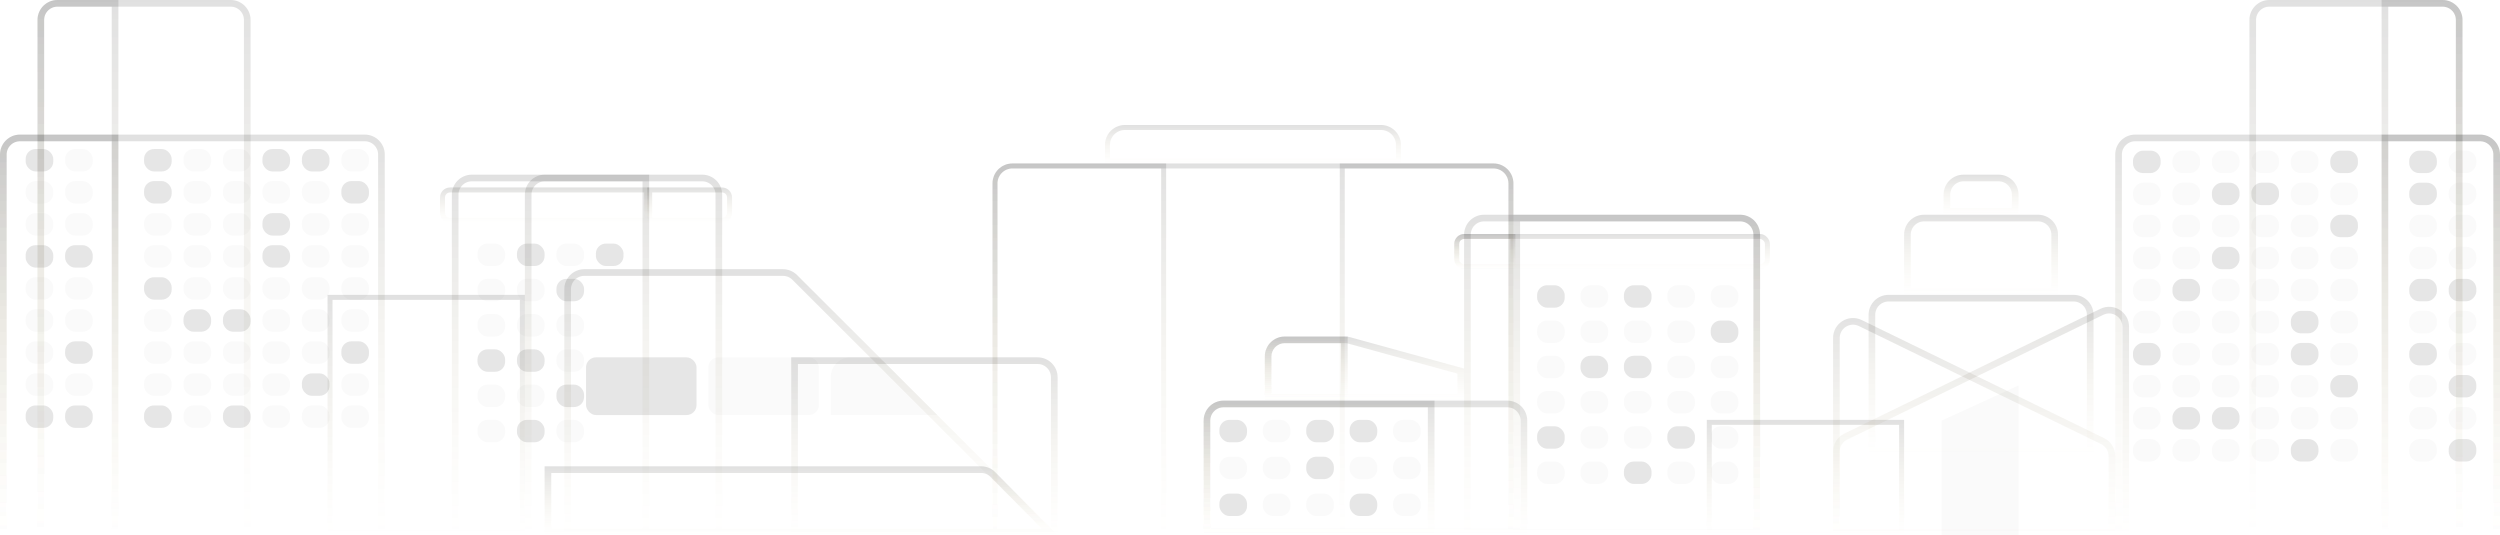 <svg width="752" height="161" viewBox="0 0 752 161" fill="none" xmlns="http://www.w3.org/2000/svg">
<rect x="99.276" y="89.445" width="57.853" height="70.805" stroke="url(#paint0_linear_36_289)" stroke-width="1.5"/>
<rect x="514.152" y="127.043" width="57.853" height="33.207" stroke="url(#paint1_linear_36_289)" stroke-width="1.5"/>
<path d="M739.723 6C739.723 3.239 737.484 1 734.723 1H682.622C679.86 1 677.622 3.239 677.622 6V160H739.723V6Z" stroke="url(#paint2_linear_36_289)" stroke-width="2"/>
<path d="M739.723 6C739.723 3.239 737.484 1 734.723 1H717.388V160H739.723V6Z" stroke="url(#paint3_linear_36_289)" stroke-width="2"/>
<path d="M751 46.491C751 43.73 748.761 41.491 746 41.491H642.262C639.501 41.491 637.262 43.73 637.262 46.491V160H751V46.491Z" stroke="url(#paint4_linear_36_289)" stroke-width="2"/>
<path d="M751 46.491C751 43.73 748.761 41.491 746 41.491H717.388V160H751V46.491Z" stroke="url(#paint5_linear_36_289)" stroke-width="2"/>
<rect width="8.309" height="6.748" rx="3" transform="matrix(-1 0 0 1 709.266 45.311)" fill="#2B2B2B" fill-opacity="0.12"/>
<rect width="8.309" height="6.748" rx="3" transform="matrix(-1 0 0 1 697.395 45.311)" fill="black" fill-opacity="0.02"/>
<rect width="8.309" height="6.748" rx="3" transform="matrix(-1 0 0 1 685.525 45.311)" fill="black" fill-opacity="0.02"/>
<rect width="8.309" height="6.748" rx="3" transform="matrix(-1 0 0 1 673.654 45.311)" fill="black" fill-opacity="0.02"/>
<rect width="8.309" height="6.748" rx="3" transform="matrix(-1 0 0 1 661.784 45.311)" fill="black" fill-opacity="0.02"/>
<rect width="8.309" height="6.748" rx="3" transform="matrix(-1 0 0 1 649.913 45.311)" fill="#2B2B2B" fill-opacity="0.12"/>
<rect width="8.309" height="6.748" rx="3" transform="matrix(-1 0 0 1 709.266 54.952)" fill="black" fill-opacity="0.02"/>
<rect width="8.309" height="6.748" rx="3" transform="matrix(-1 0 0 1 697.395 54.952)" fill="black" fill-opacity="0.02"/>
<rect width="8.309" height="6.748" rx="3" transform="matrix(-1 0 0 1 685.525 54.952)" fill="#2B2B2B" fill-opacity="0.12"/>
<rect width="8.309" height="6.748" rx="3" transform="matrix(-1 0 0 1 673.654 54.952)" fill="#2B2B2B" fill-opacity="0.12"/>
<rect width="8.309" height="6.748" rx="3" transform="matrix(-1 0 0 1 661.784 54.952)" fill="black" fill-opacity="0.02"/>
<rect width="8.309" height="6.748" rx="3" transform="matrix(-1 0 0 1 649.913 54.952)" fill="black" fill-opacity="0.02"/>
<rect width="8.309" height="6.748" rx="3" transform="matrix(-1 0 0 1 709.266 64.593)" fill="#2B2B2B" fill-opacity="0.12"/>
<rect width="8.309" height="6.748" rx="3" transform="matrix(-1 0 0 1 697.395 64.593)" fill="black" fill-opacity="0.02"/>
<rect width="8.309" height="6.748" rx="3" transform="matrix(-1 0 0 1 685.525 64.593)" fill="black" fill-opacity="0.02"/>
<rect width="8.309" height="6.748" rx="3" transform="matrix(-1 0 0 1 673.654 64.593)" fill="black" fill-opacity="0.02"/>
<rect width="8.309" height="6.748" rx="3" transform="matrix(-1 0 0 1 661.784 64.593)" fill="black" fill-opacity="0.02"/>
<rect width="8.309" height="6.748" rx="3" transform="matrix(-1 0 0 1 649.913 64.593)" fill="black" fill-opacity="0.02"/>
<rect width="8.309" height="6.748" rx="3" transform="matrix(-1 0 0 1 709.266 74.234)" fill="black" fill-opacity="0.02"/>
<rect width="8.309" height="6.748" rx="3" transform="matrix(-1 0 0 1 697.395 74.234)" fill="black" fill-opacity="0.02"/>
<rect width="8.309" height="6.748" rx="3" transform="matrix(-1 0 0 1 685.525 74.234)" fill="black" fill-opacity="0.02"/>
<rect width="8.309" height="6.748" rx="3" transform="matrix(-1 0 0 1 673.654 74.234)" fill="#2B2B2B" fill-opacity="0.12"/>
<rect width="8.309" height="6.748" rx="3" transform="matrix(-1 0 0 1 661.784 74.234)" fill="black" fill-opacity="0.02"/>
<rect width="8.309" height="6.748" rx="3" transform="matrix(-1 0 0 1 649.913 74.234)" fill="black" fill-opacity="0.02"/>
<rect width="8.309" height="6.748" rx="3" transform="matrix(-1 0 0 1 709.266 83.874)" fill="black" fill-opacity="0.02"/>
<rect width="8.309" height="6.748" rx="3" transform="matrix(-1 0 0 1 697.395 83.874)" fill="black" fill-opacity="0.02"/>
<rect width="8.309" height="6.748" rx="3" transform="matrix(-1 0 0 1 685.525 83.874)" fill="black" fill-opacity="0.02"/>
<rect width="8.309" height="6.748" rx="3" transform="matrix(-1 0 0 1 673.654 83.874)" fill="black" fill-opacity="0.02"/>
<rect width="8.309" height="6.748" rx="3" transform="matrix(-1 0 0 1 661.784 83.874)" fill="#2B2B2B" fill-opacity="0.12"/>
<rect width="8.309" height="6.748" rx="3" transform="matrix(-1 0 0 1 649.913 83.874)" fill="black" fill-opacity="0.02"/>
<rect width="8.309" height="6.748" rx="3" transform="matrix(-1 0 0 1 709.266 93.515)" fill="black" fill-opacity="0.02"/>
<rect width="8.309" height="6.748" rx="3" transform="matrix(-1 0 0 1 697.395 93.515)" fill="#2B2B2B" fill-opacity="0.12"/>
<rect width="8.309" height="6.748" rx="3" transform="matrix(-1 0 0 1 685.525 93.515)" fill="black" fill-opacity="0.02"/>
<rect width="8.309" height="6.748" rx="3" transform="matrix(-1 0 0 1 673.654 93.515)" fill="black" fill-opacity="0.02"/>
<rect width="8.309" height="6.748" rx="3" transform="matrix(-1 0 0 1 661.784 93.515)" fill="black" fill-opacity="0.02"/>
<rect width="8.309" height="6.748" rx="3" transform="matrix(-1 0 0 1 649.913 93.515)" fill="black" fill-opacity="0.02"/>
<rect width="8.309" height="6.748" rx="3" transform="matrix(-1 0 0 1 709.266 103.156)" fill="black" fill-opacity="0.02"/>
<rect width="8.309" height="6.748" rx="3" transform="matrix(-1 0 0 1 697.395 103.156)" fill="#2B2B2B" fill-opacity="0.12"/>
<rect width="8.309" height="6.748" rx="3" transform="matrix(-1 0 0 1 685.525 103.156)" fill="black" fill-opacity="0.02"/>
<rect width="8.309" height="6.748" rx="3" transform="matrix(-1 0 0 1 673.654 103.156)" fill="black" fill-opacity="0.02"/>
<rect width="8.309" height="6.748" rx="3" transform="matrix(-1 0 0 1 661.784 103.156)" fill="black" fill-opacity="0.02"/>
<rect width="8.309" height="6.748" rx="3" transform="matrix(-1 0 0 1 649.913 103.156)" fill="#2B2B2B" fill-opacity="0.12"/>
<rect width="8.309" height="6.748" rx="3" transform="matrix(-1 0 0 1 709.266 112.796)" fill="#2B2B2B" fill-opacity="0.12"/>
<rect width="8.309" height="6.748" rx="3" transform="matrix(-1 0 0 1 697.395 112.796)" fill="black" fill-opacity="0.02"/>
<rect width="8.309" height="6.748" rx="3" transform="matrix(-1 0 0 1 685.525 112.796)" fill="black" fill-opacity="0.02"/>
<rect width="8.309" height="6.748" rx="3" transform="matrix(-1 0 0 1 673.654 112.796)" fill="black" fill-opacity="0.02"/>
<rect width="8.309" height="6.748" rx="3" transform="matrix(-1 0 0 1 661.784 112.796)" fill="black" fill-opacity="0.02"/>
<rect width="8.309" height="6.748" rx="3" transform="matrix(-1 0 0 1 649.913 112.796)" fill="black" fill-opacity="0.02"/>
<rect width="8.309" height="6.748" rx="3" transform="matrix(-1 0 0 1 709.266 122.437)" fill="black" fill-opacity="0.02"/>
<rect width="8.309" height="6.748" rx="3" transform="matrix(-1 0 0 1 697.395 122.437)" fill="black" fill-opacity="0.02"/>
<rect width="8.309" height="6.748" rx="3" transform="matrix(-1 0 0 1 685.525 122.437)" fill="black" fill-opacity="0.02"/>
<rect width="8.309" height="6.748" rx="3" transform="matrix(-1 0 0 1 673.654 122.437)" fill="#2B2B2B" fill-opacity="0.12"/>
<rect width="8.309" height="6.748" rx="3" transform="matrix(-1 0 0 1 661.784 122.437)" fill="#2B2B2B" fill-opacity="0.12"/>
<rect width="8.309" height="6.748" rx="3" transform="matrix(-1 0 0 1 649.913 122.437)" fill="black" fill-opacity="0.02"/>
<rect width="8.309" height="6.748" rx="3" transform="matrix(-1 0 0 1 709.266 132.078)" fill="black" fill-opacity="0.02"/>
<rect width="8.309" height="6.748" rx="3" transform="matrix(-1 0 0 1 697.395 132.078)" fill="#2B2B2B" fill-opacity="0.12"/>
<rect width="8.309" height="6.748" rx="3" transform="matrix(-1 0 0 1 685.525 132.078)" fill="black" fill-opacity="0.02"/>
<rect width="8.309" height="6.748" rx="3" transform="matrix(-1 0 0 1 673.654 132.078)" fill="black" fill-opacity="0.02"/>
<rect width="8.309" height="6.748" rx="3" transform="matrix(-1 0 0 1 661.784 132.078)" fill="black" fill-opacity="0.02"/>
<rect width="8.309" height="6.748" rx="3" transform="matrix(-1 0 0 1 649.913 132.078)" fill="black" fill-opacity="0.02"/>
<rect width="8.309" height="6.748" rx="3" transform="matrix(-1 0 0 1 744.877 132.078)" fill="#2B2B2B" fill-opacity="0.12"/>
<rect width="8.309" height="6.748" rx="3" transform="matrix(-1 0 0 1 733.007 132.078)" fill="black" fill-opacity="0.02"/>
<rect width="8.309" height="6.748" rx="3" transform="matrix(-1 0 0 1 744.877 122.437)" fill="black" fill-opacity="0.02"/>
<rect width="8.309" height="6.748" rx="3" transform="matrix(-1 0 0 1 733.007 122.437)" fill="black" fill-opacity="0.02"/>
<rect width="8.309" height="6.748" rx="3" transform="matrix(-1 0 0 1 744.877 112.796)" fill="#2B2B2B" fill-opacity="0.12"/>
<rect width="8.309" height="6.748" rx="3" transform="matrix(-1 0 0 1 733.007 112.796)" fill="black" fill-opacity="0.02"/>
<rect width="8.309" height="6.748" rx="3" transform="matrix(-1 0 0 1 744.877 103.156)" fill="black" fill-opacity="0.02"/>
<rect width="8.309" height="6.748" rx="3" transform="matrix(-1 0 0 1 733.007 103.156)" fill="#2B2B2B" fill-opacity="0.12"/>
<rect width="8.309" height="6.748" rx="3" transform="matrix(-1 0 0 1 744.877 93.515)" fill="black" fill-opacity="0.02"/>
<rect width="8.309" height="6.748" rx="3" transform="matrix(-1 0 0 1 733.007 93.515)" fill="black" fill-opacity="0.02"/>
<rect width="8.309" height="6.748" rx="3" transform="matrix(-1 0 0 1 744.877 83.874)" fill="#2B2B2B" fill-opacity="0.12"/>
<rect width="8.309" height="6.748" rx="3" transform="matrix(-1 0 0 1 733.007 83.874)" fill="#2B2B2B" fill-opacity="0.12"/>
<rect width="8.309" height="6.748" rx="3" transform="matrix(-1 0 0 1 744.877 74.234)" fill="black" fill-opacity="0.02"/>
<rect width="8.309" height="6.748" rx="3" transform="matrix(-1 0 0 1 733.007 74.234)" fill="black" fill-opacity="0.02"/>
<rect width="8.309" height="6.748" rx="3" transform="matrix(-1 0 0 1 744.877 64.593)" fill="black" fill-opacity="0.02"/>
<rect width="8.309" height="6.748" rx="3" transform="matrix(-1 0 0 1 733.007 64.593)" fill="black" fill-opacity="0.02"/>
<rect width="8.309" height="6.748" rx="3" transform="matrix(-1 0 0 1 744.877 54.952)" fill="black" fill-opacity="0.02"/>
<rect width="8.309" height="6.748" rx="3" transform="matrix(-1 0 0 1 733.007 54.952)" fill="#2B2B2B" fill-opacity="0.12"/>
<rect width="8.309" height="6.748" rx="3" transform="matrix(-1 0 0 1 744.877 45.311)" fill="black" fill-opacity="0.02"/>
<rect width="8.309" height="6.748" rx="3" transform="matrix(-1 0 0 1 733.007 45.311)" fill="#2B2B2B" fill-opacity="0.12"/>
<path d="M158.878 58.542C158.878 55.781 161.117 53.542 163.878 53.542H211.231C213.993 53.542 216.231 55.781 216.231 58.542V160H158.878V58.542Z" stroke="url(#paint6_linear_36_289)" stroke-width="2"/>
<path d="M136.918 58.542C136.918 55.781 139.156 53.542 141.918 53.542H194.271V160H136.918V58.542Z" stroke="url(#paint7_linear_36_289)" stroke-width="2"/>
<path d="M133.107 59.398C133.107 58.156 134.114 57.148 135.357 57.148H194.521V66.253H135.357C134.114 66.253 133.107 65.246 133.107 64.003V59.398Z" stroke="url(#paint8_linear_36_289)" stroke-width="1.5"/>
<path d="M219.449 59.398C219.449 58.156 218.441 57.148 217.199 57.148H195.427V66.253H217.199C218.441 66.253 219.449 65.246 219.449 64.003V59.398Z" stroke="url(#paint9_linear_36_289)" stroke-width="1.5"/>
<rect x="143.634" y="73.269" width="8.309" height="6.748" rx="3" fill="black" fill-opacity="0.02"/>
<rect x="155.504" y="73.269" width="8.309" height="6.748" rx="3" fill="#2B2B2B" fill-opacity="0.12"/>
<rect x="167.375" y="73.269" width="8.309" height="6.748" rx="3" fill="black" fill-opacity="0.02"/>
<rect x="179.245" y="73.269" width="8.309" height="6.748" rx="3" fill="#2B2B2B" fill-opacity="0.12"/>
<rect x="143.634" y="83.874" width="8.309" height="6.748" rx="3" fill="black" fill-opacity="0.02"/>
<rect x="155.504" y="83.874" width="8.309" height="6.748" rx="3" fill="black" fill-opacity="0.02"/>
<rect x="167.375" y="83.874" width="8.309" height="6.748" rx="3" fill="#2B2B2B" fill-opacity="0.12"/>
<rect x="143.634" y="94.479" width="8.309" height="6.748" rx="3" fill="black" fill-opacity="0.02"/>
<rect x="155.504" y="94.479" width="8.309" height="6.748" rx="3" fill="black" fill-opacity="0.02"/>
<rect x="167.375" y="94.479" width="8.309" height="6.748" rx="3" fill="black" fill-opacity="0.02"/>
<rect x="143.634" y="105.084" width="8.309" height="6.748" rx="3" fill="#2B2B2B" fill-opacity="0.12"/>
<rect x="155.504" y="105.084" width="8.309" height="6.748" rx="3" fill="#2B2B2B" fill-opacity="0.12"/>
<rect x="167.375" y="105.084" width="8.309" height="6.748" rx="3" fill="black" fill-opacity="0.02"/>
<rect x="143.634" y="115.689" width="8.309" height="6.748" rx="3" fill="black" fill-opacity="0.02"/>
<rect x="155.504" y="115.689" width="8.309" height="6.748" rx="3" fill="black" fill-opacity="0.02"/>
<rect x="167.375" y="115.689" width="8.309" height="6.748" rx="3" fill="#2B2B2B" fill-opacity="0.12"/>
<rect x="143.634" y="126.293" width="8.309" height="6.748" rx="3" fill="black" fill-opacity="0.02"/>
<rect x="155.504" y="126.293" width="8.309" height="6.748" rx="3" fill="#2B2B2B" fill-opacity="0.12"/>
<rect x="167.375" y="126.293" width="8.309" height="6.748" rx="3" fill="black" fill-opacity="0.02"/>
<path d="M299.295 55.168C299.295 52.268 301.645 49.918 304.545 49.918H449.236C452.136 49.918 454.486 52.268 454.486 55.168V160.25H299.295V55.168Z" stroke="url(#paint10_linear_36_289)" stroke-width="1.5"/>
<path d="M333.126 43.599C333.126 40.699 335.476 38.349 338.376 38.349H415.405C418.304 38.349 420.655 40.699 420.655 43.599V48.418H333.126V43.599Z" stroke="url(#paint11_linear_36_289)" stroke-width="1.5"/>
<path d="M299.295 55.168C299.295 52.268 301.645 49.918 304.545 49.918H350.025V160.25H299.295V55.168Z" stroke="url(#paint12_linear_36_289)" stroke-width="1.5"/>
<path d="M403.755 49.918H449.236C452.135 49.918 454.486 52.268 454.486 55.168V160.25H403.755V49.918Z" stroke="url(#paint13_linear_36_289)" stroke-width="1.5"/>
<path d="M239.005 108.494H312.131C314.892 108.494 317.131 110.733 317.131 113.494V160H239.005V108.494Z" stroke="url(#paint14_linear_36_289)" stroke-width="2"/>
<path d="M170.749 86.982C170.749 84.221 172.988 81.982 175.749 81.982H235.522C236.847 81.982 238.117 82.508 239.055 83.444L315.714 160H170.749V86.982Z" stroke="url(#paint15_linear_36_289)" stroke-width="2"/>
<path d="M249.875 113.494C249.875 110.18 252.562 107.494 255.875 107.494H262.129C263.723 107.494 265.251 108.128 266.377 109.257L281.926 124.847H249.875V113.494Z" fill="black" fill-opacity="0.02"/>
<rect x="213.077" y="107.494" width="33.238" height="17.353" rx="3" fill="black" fill-opacity="0.02"/>
<rect x="176.278" y="107.494" width="33.238" height="17.353" rx="3" fill="#2B2B2B" fill-opacity="0.12"/>
<path d="M164.814 141.272H295.148C296.484 141.272 297.765 141.808 298.705 142.759L315.737 160H164.814V141.272Z" stroke="url(#paint16_linear_36_289)" stroke-width="2"/>
<path d="M585.625 58.542C585.625 55.781 587.864 53.542 590.625 53.542H601.179C603.94 53.542 606.179 55.781 606.179 58.542V63.593H585.625V58.542Z" stroke="url(#paint17_linear_36_289)" stroke-width="2"/>
<path d="M635.262 137.178C635.262 135.266 634.171 133.521 632.452 132.684L559.578 97.172C556.256 95.554 552.387 97.972 552.387 101.667V160H635.262V137.178Z" stroke="url(#paint18_linear_36_289)" stroke-width="2"/>
<path d="M563.071 94.695C563.071 91.933 565.309 89.695 568.071 89.695H623.733C626.495 89.695 628.733 91.933 628.733 94.695V135.898H563.071V94.695Z" stroke="url(#paint19_linear_36_289)" stroke-width="2"/>
<path d="M573.754 70.593C573.754 67.831 575.993 65.593 578.754 65.593H613.05C615.811 65.593 618.05 67.831 618.05 70.593V87.695H573.754V70.593Z" stroke="url(#paint20_linear_36_289)" stroke-width="2"/>
<path d="M552.387 135.829C552.387 133.916 553.478 132.171 555.197 131.334L632.226 93.798C635.548 92.18 639.417 94.598 639.417 98.293V160H552.387V135.829Z" stroke="url(#paint21_linear_36_289)" stroke-width="2"/>
<path d="M584.031 126.534L607.179 115.93V161H584.031V126.534Z" fill="black" fill-opacity="0.02"/>
<path d="M441.398 70.593C441.398 67.831 443.636 65.593 446.398 65.593H523.427C526.188 65.593 528.427 67.831 528.427 70.593V160H441.398V70.593Z" stroke="url(#paint22_linear_36_289)" stroke-width="2"/>
<path d="M456.236 65.593H523.427C526.188 65.593 528.427 67.831 528.427 70.593V160H456.236V65.593Z" stroke="url(#paint23_linear_36_289)" stroke-width="2"/>
<rect x="438.18" y="71.127" width="93.465" height="9.105" rx="2.25" stroke="url(#paint24_linear_36_289)" stroke-width="1.5"/>
<path d="M438.18 73.377C438.18 72.135 439.188 71.127 440.43 71.127H455.08V80.232H440.43C439.188 80.232 438.18 79.225 438.18 77.982V73.377Z" stroke="url(#paint25_linear_36_289)" stroke-width="1.5"/>
<rect x="462.358" y="85.802" width="8.309" height="6.748" rx="3" fill="#2B2B2B" fill-opacity="0.12"/>
<rect x="475.416" y="85.802" width="8.309" height="6.748" rx="3" fill="black" fill-opacity="0.02"/>
<rect x="488.474" y="85.802" width="8.309" height="6.748" rx="3" fill="#2B2B2B" fill-opacity="0.12"/>
<rect x="501.531" y="85.802" width="8.309" height="6.748" rx="3" fill="black" fill-opacity="0.02"/>
<rect x="514.589" y="85.802" width="8.309" height="6.748" rx="3" fill="black" fill-opacity="0.02"/>
<rect x="462.358" y="96.407" width="8.309" height="6.748" rx="3" fill="black" fill-opacity="0.02"/>
<rect x="475.416" y="96.407" width="8.309" height="6.748" rx="3" fill="black" fill-opacity="0.02"/>
<rect x="488.474" y="96.407" width="8.309" height="6.748" rx="3" fill="black" fill-opacity="0.02"/>
<rect x="501.531" y="96.407" width="8.309" height="6.748" rx="3" fill="black" fill-opacity="0.02"/>
<rect x="514.589" y="96.407" width="8.309" height="6.748" rx="3" fill="#2B2B2B" fill-opacity="0.12"/>
<rect x="462.358" y="107.012" width="8.309" height="6.748" rx="3" fill="black" fill-opacity="0.02"/>
<rect x="475.416" y="107.012" width="8.309" height="6.748" rx="3" fill="#2B2B2B" fill-opacity="0.12"/>
<rect x="488.474" y="107.012" width="8.309" height="6.748" rx="3" fill="#2B2B2B" fill-opacity="0.12"/>
<rect x="501.531" y="107.012" width="8.309" height="6.748" rx="3" fill="black" fill-opacity="0.02"/>
<rect x="514.589" y="107.012" width="8.309" height="6.748" rx="3" fill="black" fill-opacity="0.02"/>
<rect x="462.358" y="117.617" width="8.309" height="6.748" rx="3" fill="black" fill-opacity="0.02"/>
<rect x="475.416" y="117.617" width="8.309" height="6.748" rx="3" fill="black" fill-opacity="0.02"/>
<rect x="488.474" y="117.617" width="8.309" height="6.748" rx="3" fill="black" fill-opacity="0.02"/>
<rect x="501.531" y="117.617" width="8.309" height="6.748" rx="3" fill="black" fill-opacity="0.02"/>
<rect x="514.589" y="117.617" width="8.309" height="6.748" rx="3" fill="black" fill-opacity="0.02"/>
<rect x="462.358" y="128.221" width="8.309" height="6.748" rx="3" fill="#2B2B2B" fill-opacity="0.12"/>
<rect x="475.416" y="128.221" width="8.309" height="6.748" rx="3" fill="black" fill-opacity="0.02"/>
<rect x="488.474" y="128.221" width="8.309" height="6.748" rx="3" fill="black" fill-opacity="0.02"/>
<rect x="501.531" y="128.221" width="8.309" height="6.748" rx="3" fill="#2B2B2B" fill-opacity="0.12"/>
<rect x="514.589" y="128.221" width="8.309" height="6.748" rx="3" fill="black" fill-opacity="0.02"/>
<rect x="462.358" y="138.826" width="8.309" height="6.748" rx="3" fill="black" fill-opacity="0.02"/>
<rect x="475.416" y="138.826" width="8.309" height="6.748" rx="3" fill="black" fill-opacity="0.02"/>
<rect x="488.474" y="138.826" width="8.309" height="6.748" rx="3" fill="#2B2B2B" fill-opacity="0.12"/>
<rect x="501.531" y="138.826" width="8.309" height="6.748" rx="3" fill="black" fill-opacity="0.02"/>
<rect x="514.589" y="138.826" width="8.309" height="6.748" rx="3" fill="black" fill-opacity="0.02"/>
<path d="M363.052 126.509C363.052 123.748 365.291 121.509 368.052 121.509H453.391C456.152 121.509 458.391 123.748 458.391 126.509V160H363.052V126.509Z" stroke="url(#paint26_linear_36_289)" stroke-width="2"/>
<path d="M363.052 126.509C363.052 123.748 365.291 121.509 368.052 121.509H430.495V160H363.052V126.509Z" stroke="url(#paint27_linear_36_289)" stroke-width="2"/>
<path d="M381.451 107.228C381.451 104.466 383.69 102.228 386.451 102.228H404.569C405.017 102.228 405.464 102.288 405.896 102.407L439.398 111.63V119.509H381.451V107.228Z" stroke="url(#paint28_linear_36_289)" stroke-width="2"/>
<path d="M381.451 107.228C381.451 104.466 383.69 102.228 386.451 102.228H404.38V119.509H381.451V107.228Z" stroke="url(#paint29_linear_36_289)" stroke-width="2"/>
<rect x="366.8" y="126.293" width="8.309" height="6.748" rx="3" fill="#2B2B2B" fill-opacity="0.12"/>
<rect x="379.858" y="126.293" width="8.309" height="6.748" rx="3" fill="black" fill-opacity="0.02"/>
<rect x="392.916" y="126.293" width="8.309" height="6.748" rx="3" fill="#2B2B2B" fill-opacity="0.12"/>
<rect x="405.973" y="126.293" width="8.309" height="6.748" rx="3" fill="#2B2B2B" fill-opacity="0.12"/>
<rect x="419.031" y="126.293" width="8.309" height="6.748" rx="3" fill="black" fill-opacity="0.02"/>
<rect x="366.8" y="137.38" width="8.309" height="6.748" rx="3" fill="black" fill-opacity="0.02"/>
<rect x="379.858" y="137.38" width="8.309" height="6.748" rx="3" fill="black" fill-opacity="0.02"/>
<rect x="392.916" y="137.38" width="8.309" height="6.748" rx="3" fill="#2B2B2B" fill-opacity="0.12"/>
<rect x="405.973" y="137.38" width="8.309" height="6.748" rx="3" fill="black" fill-opacity="0.02"/>
<rect x="419.031" y="137.38" width="8.309" height="6.748" rx="3" fill="black" fill-opacity="0.02"/>
<rect x="366.8" y="148.467" width="8.309" height="6.748" rx="3" fill="#2B2B2B" fill-opacity="0.12"/>
<rect x="379.858" y="148.467" width="8.309" height="6.748" rx="3" fill="black" fill-opacity="0.02"/>
<rect x="392.916" y="148.467" width="8.309" height="6.748" rx="3" fill="black" fill-opacity="0.02"/>
<rect x="405.973" y="148.467" width="8.309" height="6.748" rx="3" fill="#2B2B2B" fill-opacity="0.12"/>
<rect x="419.031" y="148.467" width="8.309" height="6.748" rx="3" fill="black" fill-opacity="0.02"/>
<path d="M12.277 6C12.277 3.239 14.516 1 17.277 1H69.378C72.139 1 74.378 3.239 74.378 6V160H12.277V6Z" stroke="url(#paint30_linear_36_289)" stroke-width="2"/>
<path d="M12.277 6C12.277 3.239 14.516 1 17.277 1H34.612V160H12.277V6Z" stroke="url(#paint31_linear_36_289)" stroke-width="2"/>
<path d="M1 46.491C1 43.73 3.239 41.491 6 41.491H109.738C112.499 41.491 114.738 43.73 114.738 46.491V160H1V46.491Z" stroke="url(#paint32_linear_36_289)" stroke-width="2"/>
<path d="M1 46.491C1 43.73 3.239 41.491 6 41.491H34.612V160H1V46.491Z" stroke="url(#paint33_linear_36_289)" stroke-width="2"/>
<rect x="43.328" y="44.829" width="8.309" height="6.748" rx="3" fill="#2B2B2B" fill-opacity="0.12"/>
<rect x="55.198" y="44.829" width="8.309" height="6.748" rx="3" fill="black" fill-opacity="0.02"/>
<rect x="67.069" y="44.829" width="8.309" height="6.748" rx="3" fill="black" fill-opacity="0.02"/>
<rect x="78.939" y="44.829" width="8.309" height="6.748" rx="3" fill="#2B2B2B" fill-opacity="0.12"/>
<rect x="90.81" y="44.829" width="8.309" height="6.748" rx="3" fill="#2B2B2B" fill-opacity="0.12"/>
<rect x="102.68" y="44.829" width="8.309" height="6.748" rx="3" fill="black" fill-opacity="0.02"/>
<rect x="43.328" y="54.47" width="8.309" height="6.748" rx="3" fill="#2B2B2B" fill-opacity="0.12"/>
<rect x="55.198" y="54.47" width="8.309" height="6.748" rx="3" fill="black" fill-opacity="0.02"/>
<rect x="67.069" y="54.47" width="8.309" height="6.748" rx="3" fill="black" fill-opacity="0.02"/>
<rect x="78.939" y="54.47" width="8.309" height="6.748" rx="3" fill="black" fill-opacity="0.02"/>
<rect x="90.81" y="54.47" width="8.309" height="6.748" rx="3" fill="black" fill-opacity="0.02"/>
<rect x="102.68" y="54.47" width="8.309" height="6.748" rx="3" fill="#2B2B2B" fill-opacity="0.12"/>
<rect x="43.328" y="64.111" width="8.309" height="6.748" rx="3" fill="black" fill-opacity="0.02"/>
<rect x="55.198" y="64.111" width="8.309" height="6.748" rx="3" fill="black" fill-opacity="0.02"/>
<rect x="67.069" y="64.111" width="8.309" height="6.748" rx="3" fill="black" fill-opacity="0.02"/>
<rect x="78.939" y="64.111" width="8.309" height="6.748" rx="3" fill="#2B2B2B" fill-opacity="0.12"/>
<rect x="90.81" y="64.111" width="8.309" height="6.748" rx="3" fill="black" fill-opacity="0.02"/>
<rect x="102.68" y="64.111" width="8.309" height="6.748" rx="3" fill="black" fill-opacity="0.02"/>
<rect x="43.328" y="73.751" width="8.309" height="6.748" rx="3" fill="black" fill-opacity="0.02"/>
<rect x="55.198" y="73.751" width="8.309" height="6.748" rx="3" fill="black" fill-opacity="0.02"/>
<rect x="67.069" y="73.751" width="8.309" height="6.748" rx="3" fill="black" fill-opacity="0.02"/>
<rect x="78.939" y="73.751" width="8.309" height="6.748" rx="3" fill="#2B2B2B" fill-opacity="0.12"/>
<rect x="90.81" y="73.751" width="8.309" height="6.748" rx="3" fill="black" fill-opacity="0.02"/>
<rect x="102.68" y="73.751" width="8.309" height="6.748" rx="3" fill="black" fill-opacity="0.02"/>
<rect x="43.328" y="83.392" width="8.309" height="6.748" rx="3" fill="#2B2B2B" fill-opacity="0.12"/>
<rect x="55.198" y="83.392" width="8.309" height="6.748" rx="3" fill="black" fill-opacity="0.02"/>
<rect x="67.069" y="83.392" width="8.309" height="6.748" rx="3" fill="black" fill-opacity="0.02"/>
<rect x="78.939" y="83.392" width="8.309" height="6.748" rx="3" fill="black" fill-opacity="0.02"/>
<rect x="90.81" y="83.392" width="8.309" height="6.748" rx="3" fill="black" fill-opacity="0.02"/>
<rect x="102.68" y="83.392" width="8.309" height="6.748" rx="3" fill="black" fill-opacity="0.02"/>
<rect x="43.328" y="93.033" width="8.309" height="6.748" rx="3" fill="black" fill-opacity="0.02"/>
<rect x="55.198" y="93.033" width="8.309" height="6.748" rx="3" fill="#2B2B2B" fill-opacity="0.12"/>
<rect x="67.069" y="93.033" width="8.309" height="6.748" rx="3" fill="#2B2B2B" fill-opacity="0.12"/>
<rect x="78.939" y="93.033" width="8.309" height="6.748" rx="3" fill="black" fill-opacity="0.02"/>
<rect x="90.81" y="93.033" width="8.309" height="6.748" rx="3" fill="black" fill-opacity="0.02"/>
<rect x="102.68" y="93.033" width="8.309" height="6.748" rx="3" fill="black" fill-opacity="0.02"/>
<rect x="43.328" y="102.674" width="8.309" height="6.748" rx="3" fill="black" fill-opacity="0.02"/>
<rect x="55.198" y="102.674" width="8.309" height="6.748" rx="3" fill="black" fill-opacity="0.02"/>
<rect x="67.069" y="102.674" width="8.309" height="6.748" rx="3" fill="black" fill-opacity="0.02"/>
<rect x="78.939" y="102.674" width="8.309" height="6.748" rx="3" fill="black" fill-opacity="0.02"/>
<rect x="90.81" y="102.674" width="8.309" height="6.748" rx="3" fill="black" fill-opacity="0.02"/>
<rect x="102.68" y="102.674" width="8.309" height="6.748" rx="3" fill="#2B2B2B" fill-opacity="0.12"/>
<rect x="43.328" y="112.314" width="8.309" height="6.748" rx="3" fill="black" fill-opacity="0.02"/>
<rect x="55.198" y="112.314" width="8.309" height="6.748" rx="3" fill="black" fill-opacity="0.02"/>
<rect x="67.069" y="112.314" width="8.309" height="6.748" rx="3" fill="black" fill-opacity="0.02"/>
<rect x="78.939" y="112.314" width="8.309" height="6.748" rx="3" fill="black" fill-opacity="0.02"/>
<rect x="90.81" y="112.314" width="8.309" height="6.748" rx="3" fill="#2B2B2B" fill-opacity="0.12"/>
<rect x="102.68" y="112.314" width="8.309" height="6.748" rx="3" fill="black" fill-opacity="0.02"/>
<rect x="43.328" y="121.955" width="8.309" height="6.748" rx="3" fill="#2B2B2B" fill-opacity="0.12"/>
<rect x="55.198" y="121.955" width="8.309" height="6.748" rx="3" fill="black" fill-opacity="0.02"/>
<rect x="67.069" y="121.955" width="8.309" height="6.748" rx="3" fill="#2B2B2B" fill-opacity="0.12"/>
<rect x="78.939" y="121.955" width="8.309" height="6.748" rx="3" fill="black" fill-opacity="0.02"/>
<rect x="90.81" y="121.955" width="8.309" height="6.748" rx="3" fill="black" fill-opacity="0.02"/>
<rect x="102.68" y="121.955" width="8.309" height="6.748" rx="3" fill="black" fill-opacity="0.02"/>
<rect x="7.716" y="121.955" width="8.309" height="6.748" rx="3" fill="#2B2B2B" fill-opacity="0.12"/>
<rect x="19.586" y="121.955" width="8.309" height="6.748" rx="3" fill="#2B2B2B" fill-opacity="0.12"/>
<rect x="7.716" y="112.314" width="8.309" height="6.748" rx="3" fill="black" fill-opacity="0.02"/>
<rect x="19.586" y="112.314" width="8.309" height="6.748" rx="3" fill="black" fill-opacity="0.02"/>
<rect x="7.716" y="102.674" width="8.309" height="6.748" rx="3" fill="black" fill-opacity="0.02"/>
<rect x="19.586" y="102.674" width="8.309" height="6.748" rx="3" fill="#2B2B2B" fill-opacity="0.12"/>
<rect x="7.716" y="93.033" width="8.309" height="6.748" rx="3" fill="black" fill-opacity="0.02"/>
<rect x="19.586" y="93.033" width="8.309" height="6.748" rx="3" fill="black" fill-opacity="0.02"/>
<rect x="7.716" y="83.392" width="8.309" height="6.748" rx="3" fill="black" fill-opacity="0.02"/>
<rect x="19.586" y="83.392" width="8.309" height="6.748" rx="3" fill="black" fill-opacity="0.02"/>
<rect x="7.716" y="73.751" width="8.309" height="6.748" rx="3" fill="#2B2B2B" fill-opacity="0.12"/>
<rect x="19.586" y="73.751" width="8.309" height="6.748" rx="3" fill="#2B2B2B" fill-opacity="0.12"/>
<rect x="7.716" y="64.111" width="8.309" height="6.748" rx="3" fill="black" fill-opacity="0.02"/>
<rect x="19.586" y="64.111" width="8.309" height="6.748" rx="3" fill="black" fill-opacity="0.02"/>
<rect x="7.716" y="54.47" width="8.309" height="6.748" rx="3" fill="black" fill-opacity="0.02"/>
<rect x="19.586" y="54.47" width="8.309" height="6.748" rx="3" fill="black" fill-opacity="0.02"/>
<rect x="7.716" y="44.829" width="8.309" height="6.748" rx="3" fill="#2B2B2B" fill-opacity="0.12"/>
<rect x="19.586" y="44.829" width="8.309" height="6.748" rx="3" fill="black" fill-opacity="0.02"/>
<defs>
<linearGradient id="paint0_linear_36_289" x1="128.202" y1="88.695" x2="128.202" y2="161" gradientUnits="userSpaceOnUse">
<stop stop-opacity="0.12"/>
<stop offset="1" stop-color="#BDA44C" stop-opacity="0"/>
<stop offset="1" stop-color="#BDA44C" stop-opacity="0"/>
</linearGradient>
<linearGradient id="paint1_linear_36_289" x1="543.078" y1="126.293" x2="543.078" y2="161" gradientUnits="userSpaceOnUse">
<stop stop-opacity="0.12"/>
<stop offset="1" stop-color="#BDA44C" stop-opacity="0"/>
<stop offset="1" stop-color="#BDA44C" stop-opacity="0"/>
</linearGradient>
<linearGradient id="paint2_linear_36_289" x1="708.672" y1="0" x2="708.672" y2="161" gradientUnits="userSpaceOnUse">
<stop stop-opacity="0.12"/>
<stop offset="1" stop-color="#BDA44C" stop-opacity="0"/>
<stop offset="1" stop-color="#BDA44C" stop-opacity="0"/>
</linearGradient>
<linearGradient id="paint3_linear_36_289" x1="728.556" y1="0" x2="728.556" y2="161" gradientUnits="userSpaceOnUse">
<stop stop-opacity="0.12"/>
<stop offset="1" stop-color="#BDA44C" stop-opacity="0"/>
<stop offset="1" stop-color="#BDA44C" stop-opacity="0"/>
</linearGradient>
<linearGradient id="paint4_linear_36_289" x1="694.131" y1="40.491" x2="694.131" y2="161" gradientUnits="userSpaceOnUse">
<stop stop-opacity="0.12"/>
<stop offset="1" stop-color="#BDA44C" stop-opacity="0"/>
<stop offset="1" stop-color="#BDA44C" stop-opacity="0"/>
</linearGradient>
<linearGradient id="paint5_linear_36_289" x1="734.194" y1="40.491" x2="734.194" y2="161" gradientUnits="userSpaceOnUse">
<stop stop-opacity="0.12"/>
<stop offset="1" stop-color="#BDA44C" stop-opacity="0"/>
<stop offset="1" stop-color="#BDA44C" stop-opacity="0"/>
</linearGradient>
<linearGradient id="paint6_linear_36_289" x1="187.555" y1="52.542" x2="187.555" y2="161" gradientUnits="userSpaceOnUse">
<stop stop-opacity="0.12"/>
<stop offset="1" stop-color="#BDA44C" stop-opacity="0"/>
<stop offset="1" stop-color="#BDA44C" stop-opacity="0"/>
</linearGradient>
<linearGradient id="paint7_linear_36_289" x1="165.594" y1="52.542" x2="165.594" y2="161" gradientUnits="userSpaceOnUse">
<stop stop-opacity="0.12"/>
<stop offset="1" stop-color="#BDA44C" stop-opacity="0"/>
<stop offset="1" stop-color="#BDA44C" stop-opacity="0"/>
</linearGradient>
<linearGradient id="paint8_linear_36_289" x1="163.814" y1="56.398" x2="163.814" y2="67.003" gradientUnits="userSpaceOnUse">
<stop stop-opacity="0.12"/>
<stop offset="1" stop-color="#BDA44C" stop-opacity="0"/>
<stop offset="1" stop-color="#BDA44C" stop-opacity="0"/>
</linearGradient>
<linearGradient id="paint9_linear_36_289" x1="207.438" y1="56.398" x2="207.438" y2="67.003" gradientUnits="userSpaceOnUse">
<stop stop-opacity="0.12"/>
<stop offset="1" stop-color="#BDA44C" stop-opacity="0"/>
<stop offset="1" stop-color="#BDA44C" stop-opacity="0"/>
</linearGradient>
<linearGradient id="paint10_linear_36_289" x1="376.89" y1="49.168" x2="376.89" y2="161" gradientUnits="userSpaceOnUse">
<stop stop-opacity="0.12"/>
<stop offset="1" stop-color="#BDA44C" stop-opacity="0"/>
<stop offset="1" stop-color="#BDA44C" stop-opacity="0"/>
</linearGradient>
<linearGradient id="paint11_linear_36_289" x1="376.89" y1="37.599" x2="376.89" y2="49.168" gradientUnits="userSpaceOnUse">
<stop stop-opacity="0.12"/>
<stop offset="1" stop-color="#BDA44C" stop-opacity="0"/>
<stop offset="1" stop-color="#BDA44C" stop-opacity="0"/>
</linearGradient>
<linearGradient id="paint12_linear_36_289" x1="324.66" y1="49.168" x2="324.66" y2="161" gradientUnits="userSpaceOnUse">
<stop stop-opacity="0.12"/>
<stop offset="1" stop-color="#BDA44C" stop-opacity="0"/>
<stop offset="1" stop-color="#BDA44C" stop-opacity="0"/>
</linearGradient>
<linearGradient id="paint13_linear_36_289" x1="429.121" y1="49.168" x2="429.121" y2="161" gradientUnits="userSpaceOnUse">
<stop stop-opacity="0.12"/>
<stop offset="1" stop-color="#BDA44C" stop-opacity="0"/>
<stop offset="1" stop-color="#BDA44C" stop-opacity="0"/>
</linearGradient>
<linearGradient id="paint14_linear_36_289" x1="278.068" y1="107.494" x2="278.068" y2="161" gradientUnits="userSpaceOnUse">
<stop stop-opacity="0.12"/>
<stop offset="1" stop-color="#BDA44C" stop-opacity="0"/>
<stop offset="1" stop-color="#BDA44C" stop-opacity="0"/>
</linearGradient>
<linearGradient id="paint15_linear_36_289" x1="243.94" y1="80.982" x2="243.94" y2="161" gradientUnits="userSpaceOnUse">
<stop stop-opacity="0.12"/>
<stop offset="1" stop-color="#BDA44C" stop-opacity="0"/>
<stop offset="1" stop-color="#BDA44C" stop-opacity="0"/>
</linearGradient>
<linearGradient id="paint16_linear_36_289" x1="240.972" y1="140.272" x2="240.972" y2="161" gradientUnits="userSpaceOnUse">
<stop stop-opacity="0.12"/>
<stop offset="1" stop-color="#BDA44C" stop-opacity="0"/>
<stop offset="1" stop-color="#BDA44C" stop-opacity="0"/>
</linearGradient>
<linearGradient id="paint17_linear_36_289" x1="595.902" y1="52.542" x2="595.902" y2="64.593" gradientUnits="userSpaceOnUse">
<stop stop-opacity="0.12"/>
<stop offset="1" stop-color="#BDA44C" stop-opacity="0"/>
<stop offset="1" stop-color="#BDA44C" stop-opacity="0"/>
</linearGradient>
<linearGradient id="paint18_linear_36_289" x1="593.825" y1="92.069" x2="593.825" y2="161" gradientUnits="userSpaceOnUse">
<stop stop-opacity="0.12"/>
<stop offset="1" stop-color="#BDA44C" stop-opacity="0"/>
<stop offset="1" stop-color="#BDA44C" stop-opacity="0"/>
</linearGradient>
<linearGradient id="paint19_linear_36_289" x1="595.902" y1="88.695" x2="595.902" y2="136.898" gradientUnits="userSpaceOnUse">
<stop stop-opacity="0.12"/>
<stop offset="1" stop-color="#BDA44C" stop-opacity="0"/>
<stop offset="1" stop-color="#BDA44C" stop-opacity="0"/>
</linearGradient>
<linearGradient id="paint20_linear_36_289" x1="595.902" y1="64.593" x2="595.902" y2="88.695" gradientUnits="userSpaceOnUse">
<stop stop-opacity="0.12"/>
<stop offset="1" stop-color="#BDA44C" stop-opacity="0"/>
<stop offset="1" stop-color="#BDA44C" stop-opacity="0"/>
</linearGradient>
<linearGradient id="paint21_linear_36_289" x1="595.902" y1="88.695" x2="595.902" y2="161" gradientUnits="userSpaceOnUse">
<stop stop-opacity="0.12"/>
<stop offset="1" stop-color="#BDA44C" stop-opacity="0"/>
<stop offset="1" stop-color="#BDA44C" stop-opacity="0"/>
</linearGradient>
<linearGradient id="paint22_linear_36_289" x1="484.912" y1="64.593" x2="484.912" y2="161" gradientUnits="userSpaceOnUse">
<stop stop-opacity="0.12"/>
<stop offset="1" stop-color="#BDA44C" stop-opacity="0"/>
<stop offset="1" stop-color="#BDA44C" stop-opacity="0"/>
</linearGradient>
<linearGradient id="paint23_linear_36_289" x1="492.331" y1="64.593" x2="492.331" y2="161" gradientUnits="userSpaceOnUse">
<stop stop-opacity="0.12"/>
<stop offset="1" stop-color="#BDA44C" stop-opacity="0"/>
<stop offset="1" stop-color="#BDA44C" stop-opacity="0"/>
</linearGradient>
<linearGradient id="paint24_linear_36_289" x1="484.912" y1="70.377" x2="484.912" y2="80.982" gradientUnits="userSpaceOnUse">
<stop stop-opacity="0.12"/>
<stop offset="1" stop-color="#BDA44C" stop-opacity="0"/>
<stop offset="1" stop-color="#BDA44C" stop-opacity="0"/>
</linearGradient>
<linearGradient id="paint25_linear_36_289" x1="446.63" y1="70.377" x2="446.63" y2="80.982" gradientUnits="userSpaceOnUse">
<stop stop-opacity="0.12"/>
<stop offset="1" stop-color="#BDA44C" stop-opacity="0"/>
<stop offset="1" stop-color="#BDA44C" stop-opacity="0"/>
</linearGradient>
<linearGradient id="paint26_linear_36_289" x1="410.721" y1="120.509" x2="410.721" y2="161" gradientUnits="userSpaceOnUse">
<stop stop-opacity="0.12"/>
<stop offset="1" stop-color="#BDA44C" stop-opacity="0"/>
<stop offset="1" stop-color="#BDA44C" stop-opacity="0"/>
</linearGradient>
<linearGradient id="paint27_linear_36_289" x1="396.774" y1="120.509" x2="396.774" y2="161" gradientUnits="userSpaceOnUse">
<stop stop-opacity="0.12"/>
<stop offset="1" stop-color="#BDA44C" stop-opacity="0"/>
<stop offset="1" stop-color="#BDA44C" stop-opacity="0"/>
</linearGradient>
<linearGradient id="paint28_linear_36_289" x1="410.425" y1="101.228" x2="410.425" y2="120.509" gradientUnits="userSpaceOnUse">
<stop stop-opacity="0.12"/>
<stop offset="1" stop-color="#BDA44C" stop-opacity="0"/>
<stop offset="1" stop-color="#BDA44C" stop-opacity="0"/>
</linearGradient>
<linearGradient id="paint29_linear_36_289" x1="392.916" y1="101.228" x2="392.916" y2="120.509" gradientUnits="userSpaceOnUse">
<stop stop-opacity="0.12"/>
<stop offset="1" stop-color="#BDA44C" stop-opacity="0"/>
<stop offset="1" stop-color="#BDA44C" stop-opacity="0"/>
</linearGradient>
<linearGradient id="paint30_linear_36_289" x1="43.328" y1="0" x2="43.328" y2="161" gradientUnits="userSpaceOnUse">
<stop stop-opacity="0.12"/>
<stop offset="1" stop-color="#BDA44C" stop-opacity="0"/>
<stop offset="1" stop-color="#BDA44C" stop-opacity="0"/>
</linearGradient>
<linearGradient id="paint31_linear_36_289" x1="23.444" y1="0" x2="23.444" y2="161" gradientUnits="userSpaceOnUse">
<stop stop-opacity="0.12"/>
<stop offset="1" stop-color="#BDA44C" stop-opacity="0"/>
<stop offset="1" stop-color="#BDA44C" stop-opacity="0"/>
</linearGradient>
<linearGradient id="paint32_linear_36_289" x1="57.869" y1="40.491" x2="57.869" y2="161" gradientUnits="userSpaceOnUse">
<stop stop-opacity="0.12"/>
<stop offset="1" stop-color="#BDA44C" stop-opacity="0"/>
<stop offset="1" stop-color="#BDA44C" stop-opacity="0"/>
</linearGradient>
<linearGradient id="paint33_linear_36_289" x1="17.806" y1="40.491" x2="17.806" y2="161" gradientUnits="userSpaceOnUse">
<stop stop-opacity="0.12"/>
<stop offset="1" stop-color="#BDA44C" stop-opacity="0"/>
<stop offset="1" stop-color="#BDA44C" stop-opacity="0"/>
</linearGradient>
</defs>
</svg>
